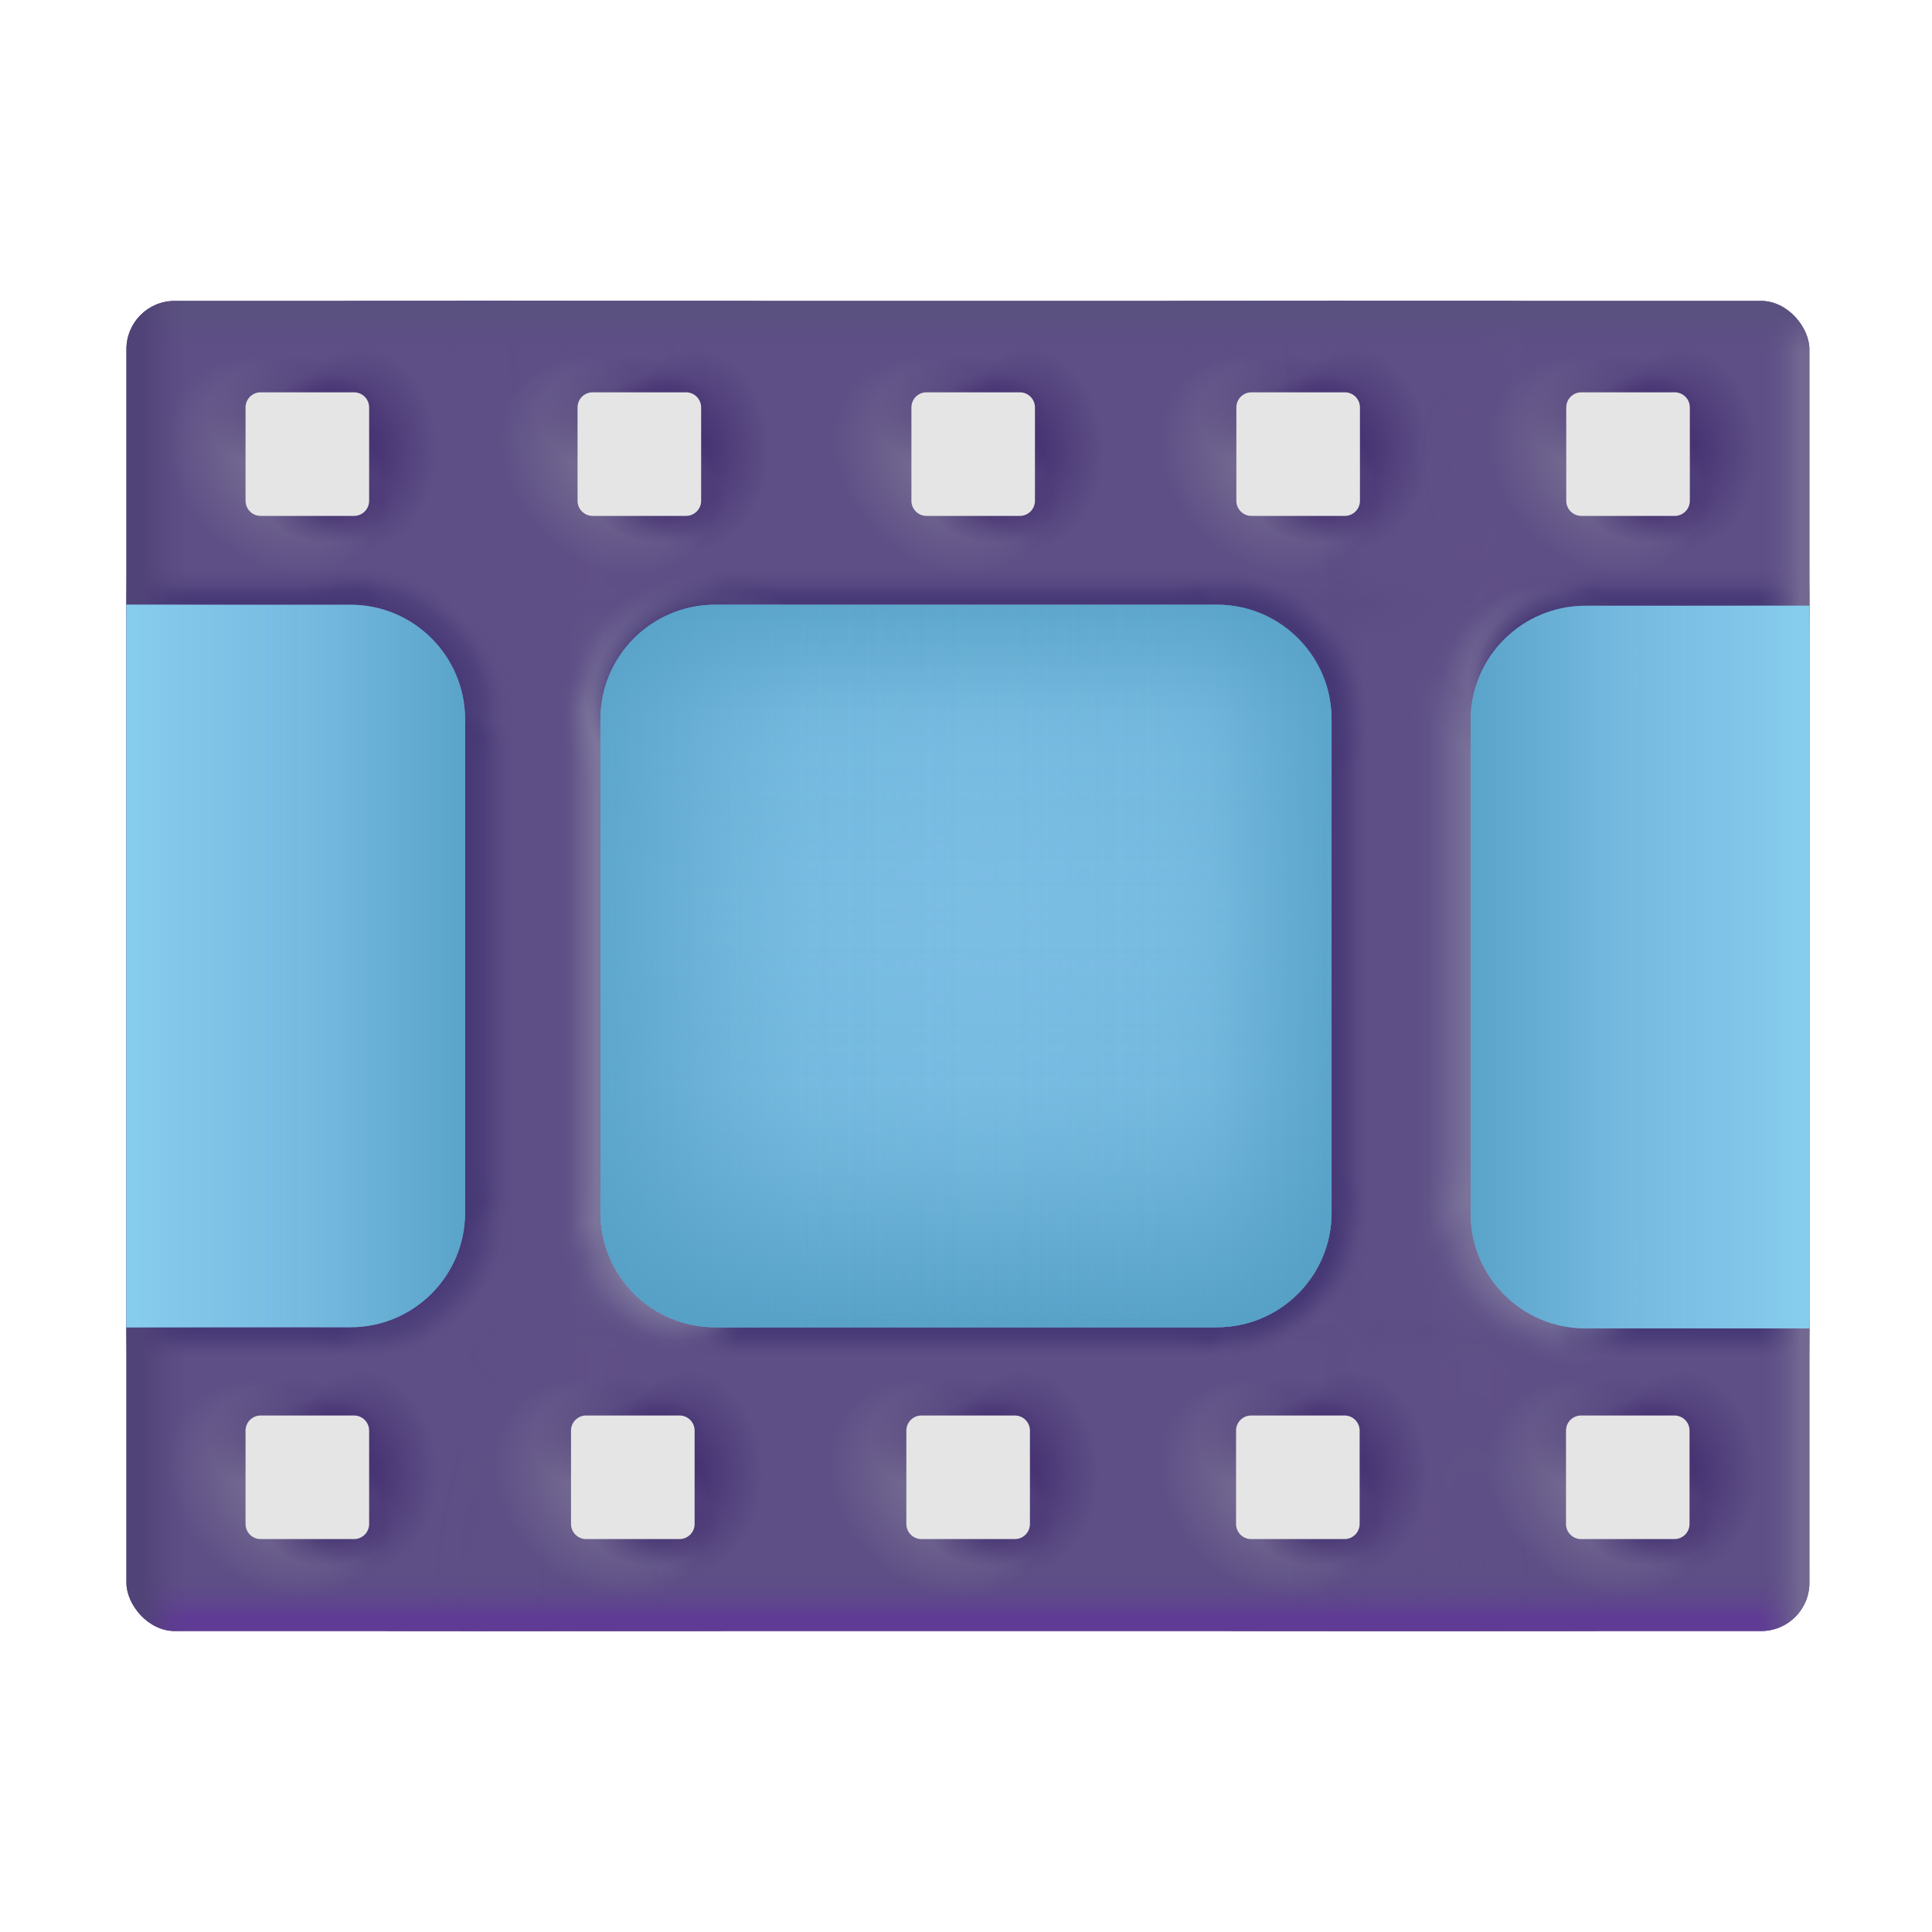 <svg width="32" height="32" viewBox="0 0 32 32" fill="none" xmlns="http://www.w3.org/2000/svg">
    <rect x="2.094" y="4.984" width="27.875" height="22.031" rx="0.8" fill="#5E4F86" />
    <rect x="2.094" y="4.984" width="27.875" height="22.031" rx="0.8"
        fill="url(#paint0_linear_18_20100)" />
    <rect x="2.094" y="4.984" width="27.875" height="22.031" rx="0.8"
        fill="url(#paint1_linear_18_20100)" />
    <rect x="2.094" y="4.984" width="27.875" height="22.031" rx="0.8"
        fill="url(#paint2_linear_18_20100)" />
    <rect x="2.094" y="4.984" width="27.875" height="22.031" rx="0.8"
        fill="url(#paint3_linear_18_20100)" />
    <rect x="2.094" y="4.984" width="27.875" height="22.031" rx="0.8"
        fill="url(#paint4_radial_18_20100)" />
    <rect x="2.094" y="4.984" width="27.875" height="22.031" rx="0.8"
        fill="url(#paint5_radial_18_20100)" />
    <rect x="2.094" y="4.984" width="27.875" height="22.031" rx="0.8"
        fill="url(#paint6_radial_18_20100)" />
    <rect x="2.094" y="4.984" width="27.875" height="22.031" rx="0.8"
        fill="url(#paint7_radial_18_20100)" />
    <rect x="2.094" y="4.984" width="27.875" height="22.031" rx="0.8"
        fill="url(#paint8_linear_18_20100)" />
    <rect x="2.094" y="4.984" width="27.875" height="22.031" rx="0.8"
        fill="url(#paint9_linear_18_20100)" />
    <rect x="2.094" y="4.984" width="27.875" height="22.031" rx="0.8"
        fill="url(#paint10_radial_18_20100)" />
    <rect x="2.094" y="4.984" width="27.875" height="22.031" rx="0.8"
        fill="url(#paint11_radial_18_20100)" />
    <rect x="2.094" y="4.984" width="27.875" height="22.031" rx="0.8"
        fill="url(#paint12_radial_18_20100)" />
    <rect x="2.094" y="4.984" width="27.875" height="22.031" rx="0.8"
        fill="url(#paint13_radial_18_20100)" />
    <rect x="2.094" y="4.984" width="27.875" height="22.031" rx="0.8"
        fill="url(#paint14_radial_18_20100)" />
    <rect x="2.094" y="4.984" width="27.875" height="22.031" rx="0.8"
        fill="url(#paint15_linear_18_20100)" />
    <rect x="2.094" y="4.984" width="27.875" height="22.031" rx="0.8"
        fill="url(#paint16_linear_18_20100)" />
    <rect x="2.094" y="4.984" width="27.875" height="22.031" rx="0.8"
        fill="url(#paint17_linear_18_20100)" />
    <rect x="2.094" y="4.984" width="27.875" height="22.031" rx="0.8"
        fill="url(#paint18_linear_18_20100)" />
    <rect x="2.094" y="4.984" width="27.875" height="22.031" rx="0.8"
        fill="url(#paint19_radial_18_20100)" />
    <rect x="2.094" y="4.984" width="27.875" height="22.031" rx="0.8"
        fill="url(#paint20_radial_18_20100)" />
    <rect x="2.094" y="4.984" width="27.875" height="22.031" rx="0.8"
        fill="url(#paint21_radial_18_20100)" />
    <rect x="2.094" y="4.984" width="27.875" height="22.031" rx="0.8"
        fill="url(#paint22_radial_18_20100)" />
    <rect x="2.094" y="4.984" width="27.875" height="22.031" rx="0.8"
        fill="url(#paint23_radial_18_20100)" />
    <rect x="2.094" y="4.984" width="27.875" height="22.031" rx="0.8"
        fill="url(#paint24_radial_18_20100)" />
    <rect x="2.094" y="4.984" width="27.875" height="22.031" rx="0.8"
        fill="url(#paint25_radial_18_20100)" />
    <rect x="2.094" y="4.984" width="27.875" height="22.031" rx="0.8"
        fill="url(#paint26_radial_18_20100)" />
    <rect x="2.094" y="4.984" width="27.875" height="22.031" rx="0.8"
        fill="url(#paint27_radial_18_20100)" />
    <rect x="2.094" y="4.984" width="27.875" height="22.031" rx="0.8"
        fill="url(#paint28_radial_18_20100)" />
    <path
        d="M9.945 11.916C9.945 10.866 10.796 10.016 11.845 10.016H20.155C21.204 10.016 22.055 10.866 22.055 11.916V20.084C22.055 21.134 21.204 21.984 20.155 21.984H11.845C10.796 21.984 9.945 21.134 9.945 20.084V11.916Z"
        fill="#7BBEE4" />
    <path
        d="M9.945 11.916C9.945 10.866 10.796 10.016 11.845 10.016H20.155C21.204 10.016 22.055 10.866 22.055 11.916V20.084C22.055 21.134 21.204 21.984 20.155 21.984H11.845C10.796 21.984 9.945 21.134 9.945 20.084V11.916Z"
        fill="url(#paint29_linear_18_20100)" />
    <path
        d="M9.945 11.916C9.945 10.866 10.796 10.016 11.845 10.016H20.155C21.204 10.016 22.055 10.866 22.055 11.916V20.084C22.055 21.134 21.204 21.984 20.155 21.984H11.845C10.796 21.984 9.945 21.134 9.945 20.084V11.916Z"
        fill="url(#paint30_linear_18_20100)" />
    <path
        d="M2.094 21.984V10.016H5.803C6.852 10.016 7.703 10.866 7.703 11.916V20.084C7.703 21.134 6.852 21.984 5.803 21.984H2.094Z"
        fill="#7BBEE4" />
    <path
        d="M2.094 21.984V10.016H5.803C6.852 10.016 7.703 10.866 7.703 11.916V20.084C7.703 21.134 6.852 21.984 5.803 21.984H2.094Z"
        fill="url(#paint31_linear_18_20100)" />
    <path
        d="M2.094 21.984V10.016H5.803C6.852 10.016 7.703 10.866 7.703 11.916V20.084C7.703 21.134 6.852 21.984 5.803 21.984H2.094Z"
        fill="url(#paint32_linear_18_20100)" />
    <path
        d="M29.969 10.033L29.969 22.002L26.259 22.002C25.21 22.002 24.359 21.151 24.359 20.102L24.359 11.933C24.359 10.883 25.21 10.033 26.259 10.033L29.969 10.033Z"
        fill="#7BBEE4" />
    <path
        d="M29.969 10.033L29.969 22.002L26.259 22.002C25.21 22.002 24.359 21.151 24.359 20.102L24.359 11.933C24.359 10.883 25.21 10.033 26.259 10.033L29.969 10.033Z"
        fill="url(#paint33_linear_18_20100)" />
    <path
        d="M29.969 10.033L29.969 22.002L26.259 22.002C25.21 22.002 24.359 21.151 24.359 20.102L24.359 11.933C24.359 10.883 25.21 10.033 26.259 10.033L29.969 10.033Z"
        fill="url(#paint34_linear_18_20100)" />
    <path fill-rule="evenodd" clip-rule="evenodd"
        d="M25.735 27.513C24.762 27.513 23.84 26.746 23.84 25.638L23.84 23.319C23.84 22.211 24.762 21.444 25.735 21.444L28.177 21.444C29.15 21.444 30.072 22.211 30.072 23.319L30.072 25.638C30.072 26.746 29.15 27.513 28.177 27.513L25.735 27.513ZM26.84 24.513L27.072 24.513L27.072 24.444L26.84 24.444L26.84 24.513Z"
        fill="url(#paint35_radial_18_20100)" />
    <path fill-rule="evenodd" clip-rule="evenodd"
        d="M25.735 27.513C24.762 27.513 23.84 26.746 23.84 25.638L23.84 23.319C23.84 22.211 24.762 21.444 25.735 21.444L28.177 21.444C29.15 21.444 30.072 22.211 30.072 23.319L30.072 25.638C30.072 26.746 29.15 27.513 28.177 27.513L25.735 27.513ZM26.84 24.513L27.072 24.513L27.072 24.444L26.84 24.444L26.84 24.513Z"
        fill="url(#paint36_radial_18_20100)" />
    <path fill-rule="evenodd" clip-rule="evenodd"
        d="M25.735 27.513C24.762 27.513 23.84 26.746 23.84 25.638L23.84 23.319C23.84 22.211 24.762 21.444 25.735 21.444L28.177 21.444C29.15 21.444 30.072 22.211 30.072 23.319L30.072 25.638C30.072 26.746 29.15 27.513 28.177 27.513L25.735 27.513ZM26.84 24.513L27.072 24.513L27.072 24.444L26.84 24.444L26.84 24.513Z"
        fill="url(#paint37_radial_18_20100)" />
    <path fill-rule="evenodd" clip-rule="evenodd"
        d="M25.735 27.513C24.762 27.513 23.84 26.746 23.84 25.638L23.84 23.319C23.84 22.211 24.762 21.444 25.735 21.444L28.177 21.444C29.15 21.444 30.072 22.211 30.072 23.319L30.072 25.638C30.072 26.746 29.15 27.513 28.177 27.513L25.735 27.513ZM26.84 24.513L27.072 24.513L27.072 24.444L26.84 24.444L26.84 24.513Z"
        fill="url(#paint38_radial_18_20100)" />
    <path fill-rule="evenodd" clip-rule="evenodd"
        d="M25.735 27.513C24.762 27.513 23.84 26.746 23.84 25.638L23.84 23.319C23.84 22.211 24.762 21.444 25.735 21.444L28.177 21.444C29.15 21.444 30.072 22.211 30.072 23.319L30.072 25.638C30.072 26.746 29.15 27.513 28.177 27.513L25.735 27.513ZM26.84 24.513L27.072 24.513L27.072 24.444L26.84 24.444L26.84 24.513Z"
        fill="url(#paint39_radial_18_20100)" />
    <path fill-rule="evenodd" clip-rule="evenodd"
        d="M20.271 27.513C19.298 27.513 18.376 26.746 18.376 25.638L18.376 23.319C18.376 22.211 19.298 21.444 20.271 21.444L22.713 21.444C23.686 21.444 24.608 22.211 24.608 23.319L24.608 25.638C24.608 26.746 23.686 27.513 22.713 27.513L20.271 27.513ZM21.376 24.513L21.608 24.513L21.608 24.444L21.376 24.444L21.376 24.513Z"
        fill="url(#paint40_radial_18_20100)" />
    <path fill-rule="evenodd" clip-rule="evenodd"
        d="M20.271 27.513C19.298 27.513 18.376 26.746 18.376 25.638L18.376 23.319C18.376 22.211 19.298 21.444 20.271 21.444L22.713 21.444C23.686 21.444 24.608 22.211 24.608 23.319L24.608 25.638C24.608 26.746 23.686 27.513 22.713 27.513L20.271 27.513ZM21.376 24.513L21.608 24.513L21.608 24.444L21.376 24.444L21.376 24.513Z"
        fill="url(#paint41_radial_18_20100)" />
    <path fill-rule="evenodd" clip-rule="evenodd"
        d="M20.271 27.513C19.298 27.513 18.376 26.746 18.376 25.638L18.376 23.319C18.376 22.211 19.298 21.444 20.271 21.444L22.713 21.444C23.686 21.444 24.608 22.211 24.608 23.319L24.608 25.638C24.608 26.746 23.686 27.513 22.713 27.513L20.271 27.513ZM21.376 24.513L21.608 24.513L21.608 24.444L21.376 24.444L21.376 24.513Z"
        fill="url(#paint42_radial_18_20100)" />
    <path fill-rule="evenodd" clip-rule="evenodd"
        d="M20.271 27.513C19.298 27.513 18.376 26.746 18.376 25.638L18.376 23.319C18.376 22.211 19.298 21.444 20.271 21.444L22.713 21.444C23.686 21.444 24.608 22.211 24.608 23.319L24.608 25.638C24.608 26.746 23.686 27.513 22.713 27.513L20.271 27.513ZM21.376 24.513L21.608 24.513L21.608 24.444L21.376 24.444L21.376 24.513Z"
        fill="url(#paint43_radial_18_20100)" />
    <path fill-rule="evenodd" clip-rule="evenodd"
        d="M20.271 27.513C19.298 27.513 18.376 26.746 18.376 25.638L18.376 23.319C18.376 22.211 19.298 21.444 20.271 21.444L22.713 21.444C23.686 21.444 24.608 22.211 24.608 23.319L24.608 25.638C24.608 26.746 23.686 27.513 22.713 27.513L20.271 27.513ZM21.376 24.513L21.608 24.513L21.608 24.444L21.376 24.444L21.376 24.513Z"
        fill="url(#paint44_radial_18_20100)" />
    <path fill-rule="evenodd" clip-rule="evenodd"
        d="M14.81 27.513C13.837 27.513 12.915 26.746 12.915 25.638L12.915 23.319C12.915 22.211 13.837 21.444 14.81 21.444L17.252 21.444C18.225 21.444 19.147 22.211 19.147 23.319L19.147 25.638C19.147 26.746 18.225 27.513 17.252 27.513L14.81 27.513ZM15.915 24.513L16.147 24.513L16.147 24.444L15.915 24.444L15.915 24.513Z"
        fill="url(#paint45_radial_18_20100)" />
    <path fill-rule="evenodd" clip-rule="evenodd"
        d="M14.81 27.513C13.837 27.513 12.915 26.746 12.915 25.638L12.915 23.319C12.915 22.211 13.837 21.444 14.81 21.444L17.252 21.444C18.225 21.444 19.147 22.211 19.147 23.319L19.147 25.638C19.147 26.746 18.225 27.513 17.252 27.513L14.81 27.513ZM15.915 24.513L16.147 24.513L16.147 24.444L15.915 24.444L15.915 24.513Z"
        fill="url(#paint46_radial_18_20100)" />
    <path fill-rule="evenodd" clip-rule="evenodd"
        d="M14.81 27.513C13.837 27.513 12.915 26.746 12.915 25.638L12.915 23.319C12.915 22.211 13.837 21.444 14.81 21.444L17.252 21.444C18.225 21.444 19.147 22.211 19.147 23.319L19.147 25.638C19.147 26.746 18.225 27.513 17.252 27.513L14.81 27.513ZM15.915 24.513L16.147 24.513L16.147 24.444L15.915 24.444L15.915 24.513Z"
        fill="url(#paint47_radial_18_20100)" />
    <path fill-rule="evenodd" clip-rule="evenodd"
        d="M14.81 27.513C13.837 27.513 12.915 26.746 12.915 25.638L12.915 23.319C12.915 22.211 13.837 21.444 14.81 21.444L17.252 21.444C18.225 21.444 19.147 22.211 19.147 23.319L19.147 25.638C19.147 26.746 18.225 27.513 17.252 27.513L14.81 27.513ZM15.915 24.513L16.147 24.513L16.147 24.444L15.915 24.444L15.915 24.513Z"
        fill="url(#paint48_radial_18_20100)" />
    <path fill-rule="evenodd" clip-rule="evenodd"
        d="M14.81 27.513C13.837 27.513 12.915 26.746 12.915 25.638L12.915 23.319C12.915 22.211 13.837 21.444 14.81 21.444L17.252 21.444C18.225 21.444 19.147 22.211 19.147 23.319L19.147 25.638C19.147 26.746 18.225 27.513 17.252 27.513L14.81 27.513ZM15.915 24.513L16.147 24.513L16.147 24.444L15.915 24.444L15.915 24.513Z"
        fill="url(#paint49_radial_18_20100)" />
    <path fill-rule="evenodd" clip-rule="evenodd"
        d="M9.256 27.513C8.283 27.513 7.361 26.746 7.361 25.638L7.361 23.319C7.361 22.211 8.283 21.444 9.256 21.444L11.698 21.444C12.671 21.444 13.593 22.211 13.593 23.319L13.593 25.638C13.593 26.746 12.671 27.513 11.698 27.513L9.256 27.513ZM10.361 24.513L10.593 24.513L10.593 24.444L10.361 24.444L10.361 24.513Z"
        fill="url(#paint50_radial_18_20100)" />
    <path fill-rule="evenodd" clip-rule="evenodd"
        d="M9.256 27.513C8.283 27.513 7.361 26.746 7.361 25.638L7.361 23.319C7.361 22.211 8.283 21.444 9.256 21.444L11.698 21.444C12.671 21.444 13.593 22.211 13.593 23.319L13.593 25.638C13.593 26.746 12.671 27.513 11.698 27.513L9.256 27.513ZM10.361 24.513L10.593 24.513L10.593 24.444L10.361 24.444L10.361 24.513Z"
        fill="url(#paint51_radial_18_20100)" />
    <path fill-rule="evenodd" clip-rule="evenodd"
        d="M9.256 27.513C8.283 27.513 7.361 26.746 7.361 25.638L7.361 23.319C7.361 22.211 8.283 21.444 9.256 21.444L11.698 21.444C12.671 21.444 13.593 22.211 13.593 23.319L13.593 25.638C13.593 26.746 12.671 27.513 11.698 27.513L9.256 27.513ZM10.361 24.513L10.593 24.513L10.593 24.444L10.361 24.444L10.361 24.513Z"
        fill="url(#paint52_radial_18_20100)" />
    <path fill-rule="evenodd" clip-rule="evenodd"
        d="M9.256 27.513C8.283 27.513 7.361 26.746 7.361 25.638L7.361 23.319C7.361 22.211 8.283 21.444 9.256 21.444L11.698 21.444C12.671 21.444 13.593 22.211 13.593 23.319L13.593 25.638C13.593 26.746 12.671 27.513 11.698 27.513L9.256 27.513ZM10.361 24.513L10.593 24.513L10.593 24.444L10.361 24.444L10.361 24.513Z"
        fill="url(#paint53_radial_18_20100)" />
    <path fill-rule="evenodd" clip-rule="evenodd"
        d="M9.256 27.513C8.283 27.513 7.361 26.746 7.361 25.638L7.361 23.319C7.361 22.211 8.283 21.444 9.256 21.444L11.698 21.444C12.671 21.444 13.593 22.211 13.593 23.319L13.593 25.638C13.593 26.746 12.671 27.513 11.698 27.513L9.256 27.513ZM10.361 24.513L10.593 24.513L10.593 24.444L10.361 24.444L10.361 24.513Z"
        fill="url(#paint54_radial_18_20100)" />
    <path fill-rule="evenodd" clip-rule="evenodd"
        d="M3.865 27.513C2.892 27.513 1.97 26.746 1.97 25.638L1.97 23.319C1.97 22.211 2.892 21.444 3.865 21.444L6.307 21.444C7.28 21.444 8.202 22.211 8.202 23.319L8.202 25.638C8.202 26.746 7.28 27.513 6.307 27.513L3.865 27.513ZM4.97 24.513L5.202 24.513L5.202 24.444L4.97 24.444L4.97 24.513Z"
        fill="url(#paint55_radial_18_20100)" />
    <path fill-rule="evenodd" clip-rule="evenodd"
        d="M3.865 27.513C2.892 27.513 1.97 26.746 1.97 25.638L1.97 23.319C1.97 22.211 2.892 21.444 3.865 21.444L6.307 21.444C7.28 21.444 8.202 22.211 8.202 23.319L8.202 25.638C8.202 26.746 7.28 27.513 6.307 27.513L3.865 27.513ZM4.97 24.513L5.202 24.513L5.202 24.444L4.97 24.444L4.97 24.513Z"
        fill="url(#paint56_radial_18_20100)" />
    <path fill-rule="evenodd" clip-rule="evenodd"
        d="M3.865 27.513C2.892 27.513 1.97 26.746 1.97 25.638L1.97 23.319C1.97 22.211 2.892 21.444 3.865 21.444L6.307 21.444C7.28 21.444 8.202 22.211 8.202 23.319L8.202 25.638C8.202 26.746 7.28 27.513 6.307 27.513L3.865 27.513ZM4.97 24.513L5.202 24.513L5.202 24.444L4.97 24.444L4.97 24.513Z"
        fill="url(#paint57_radial_18_20100)" />
    <path fill-rule="evenodd" clip-rule="evenodd"
        d="M3.865 27.513C2.892 27.513 1.97 26.746 1.97 25.638L1.97 23.319C1.97 22.211 2.892 21.444 3.865 21.444L6.307 21.444C7.28 21.444 8.202 22.211 8.202 23.319L8.202 25.638C8.202 26.746 7.28 27.513 6.307 27.513L3.865 27.513ZM4.97 24.513L5.202 24.513L5.202 24.444L4.97 24.444L4.97 24.513Z"
        fill="url(#paint58_radial_18_20100)" />
    <path fill-rule="evenodd" clip-rule="evenodd"
        d="M3.865 27.513C2.892 27.513 1.97 26.746 1.97 25.638L1.97 23.319C1.97 22.211 2.892 21.444 3.865 21.444L6.307 21.444C7.28 21.444 8.202 22.211 8.202 23.319L8.202 25.638C8.202 26.746 7.28 27.513 6.307 27.513L3.865 27.513ZM4.97 24.513L5.202 24.513L5.202 24.444L4.97 24.444L4.97 24.513Z"
        fill="url(#paint59_radial_18_20100)" />
    <path fill-rule="evenodd" clip-rule="evenodd"
        d="M3.865 10.566C2.892 10.566 1.97 9.798 1.97 8.691L1.97 6.371C1.97 5.264 2.892 4.497 3.865 4.497L6.307 4.497C7.28 4.497 8.202 5.264 8.202 6.371L8.202 8.691C8.202 9.798 7.28 10.566 6.307 10.566L3.865 10.566ZM4.97 7.566L5.202 7.566L5.202 7.497L4.97 7.497L4.97 7.566Z"
        fill="url(#paint60_radial_18_20100)" />
    <path fill-rule="evenodd" clip-rule="evenodd"
        d="M3.865 10.566C2.892 10.566 1.97 9.798 1.97 8.691L1.97 6.371C1.97 5.264 2.892 4.497 3.865 4.497L6.307 4.497C7.28 4.497 8.202 5.264 8.202 6.371L8.202 8.691C8.202 9.798 7.28 10.566 6.307 10.566L3.865 10.566ZM4.97 7.566L5.202 7.566L5.202 7.497L4.97 7.497L4.97 7.566Z"
        fill="url(#paint61_radial_18_20100)" />
    <path fill-rule="evenodd" clip-rule="evenodd"
        d="M3.865 10.566C2.892 10.566 1.97 9.798 1.97 8.691L1.97 6.371C1.97 5.264 2.892 4.497 3.865 4.497L6.307 4.497C7.28 4.497 8.202 5.264 8.202 6.371L8.202 8.691C8.202 9.798 7.28 10.566 6.307 10.566L3.865 10.566ZM4.97 7.566L5.202 7.566L5.202 7.497L4.97 7.497L4.97 7.566Z"
        fill="url(#paint62_radial_18_20100)" />
    <path fill-rule="evenodd" clip-rule="evenodd"
        d="M3.865 10.566C2.892 10.566 1.97 9.798 1.97 8.691L1.97 6.371C1.97 5.264 2.892 4.497 3.865 4.497L6.307 4.497C7.28 4.497 8.202 5.264 8.202 6.371L8.202 8.691C8.202 9.798 7.28 10.566 6.307 10.566L3.865 10.566ZM4.97 7.566L5.202 7.566L5.202 7.497L4.97 7.497L4.97 7.566Z"
        fill="url(#paint63_radial_18_20100)" />
    <path fill-rule="evenodd" clip-rule="evenodd"
        d="M3.865 10.566C2.892 10.566 1.97 9.798 1.97 8.691L1.97 6.371C1.97 5.264 2.892 4.497 3.865 4.497L6.307 4.497C7.28 4.497 8.202 5.264 8.202 6.371L8.202 8.691C8.202 9.798 7.28 10.566 6.307 10.566L3.865 10.566ZM4.97 7.566L5.202 7.566L5.202 7.497L4.97 7.497L4.97 7.566Z"
        fill="url(#paint64_radial_18_20100)" />
    <path fill-rule="evenodd" clip-rule="evenodd"
        d="M9.364 10.566C8.391 10.566 7.469 9.798 7.469 8.691L7.469 6.371C7.469 5.264 8.391 4.497 9.364 4.497L11.806 4.497C12.779 4.497 13.701 5.264 13.701 6.371L13.701 8.691C13.701 9.798 12.779 10.566 11.806 10.566L9.364 10.566ZM10.469 7.566L10.701 7.566L10.701 7.497L10.469 7.497L10.469 7.566Z"
        fill="url(#paint65_radial_18_20100)" />
    <path fill-rule="evenodd" clip-rule="evenodd"
        d="M9.364 10.566C8.391 10.566 7.469 9.798 7.469 8.691L7.469 6.371C7.469 5.264 8.391 4.497 9.364 4.497L11.806 4.497C12.779 4.497 13.701 5.264 13.701 6.371L13.701 8.691C13.701 9.798 12.779 10.566 11.806 10.566L9.364 10.566ZM10.469 7.566L10.701 7.566L10.701 7.497L10.469 7.497L10.469 7.566Z"
        fill="url(#paint66_radial_18_20100)" />
    <path fill-rule="evenodd" clip-rule="evenodd"
        d="M9.364 10.566C8.391 10.566 7.469 9.798 7.469 8.691L7.469 6.371C7.469 5.264 8.391 4.497 9.364 4.497L11.806 4.497C12.779 4.497 13.701 5.264 13.701 6.371L13.701 8.691C13.701 9.798 12.779 10.566 11.806 10.566L9.364 10.566ZM10.469 7.566L10.701 7.566L10.701 7.497L10.469 7.497L10.469 7.566Z"
        fill="url(#paint67_radial_18_20100)" />
    <path fill-rule="evenodd" clip-rule="evenodd"
        d="M9.364 10.566C8.391 10.566 7.469 9.798 7.469 8.691L7.469 6.371C7.469 5.264 8.391 4.497 9.364 4.497L11.806 4.497C12.779 4.497 13.701 5.264 13.701 6.371L13.701 8.691C13.701 9.798 12.779 10.566 11.806 10.566L9.364 10.566ZM10.469 7.566L10.701 7.566L10.701 7.497L10.469 7.497L10.469 7.566Z"
        fill="url(#paint68_radial_18_20100)" />
    <path fill-rule="evenodd" clip-rule="evenodd"
        d="M9.364 10.566C8.391 10.566 7.469 9.798 7.469 8.691L7.469 6.371C7.469 5.264 8.391 4.497 9.364 4.497L11.806 4.497C12.779 4.497 13.701 5.264 13.701 6.371L13.701 8.691C13.701 9.798 12.779 10.566 11.806 10.566L9.364 10.566ZM10.469 7.566L10.701 7.566L10.701 7.497L10.469 7.497L10.469 7.566Z"
        fill="url(#paint69_radial_18_20100)" />
    <path fill-rule="evenodd" clip-rule="evenodd"
        d="M14.893 10.566C13.92 10.566 12.998 9.798 12.998 8.691L12.998 6.371C12.998 5.264 13.92 4.497 14.893 4.497L17.335 4.497C18.308 4.497 19.23 5.264 19.23 6.371L19.23 8.691C19.23 9.798 18.308 10.566 17.335 10.566L14.893 10.566ZM15.998 7.566L16.23 7.566L16.23 7.497L15.998 7.497L15.998 7.566Z"
        fill="url(#paint70_radial_18_20100)" />
    <path fill-rule="evenodd" clip-rule="evenodd"
        d="M14.893 10.566C13.92 10.566 12.998 9.798 12.998 8.691L12.998 6.371C12.998 5.264 13.92 4.497 14.893 4.497L17.335 4.497C18.308 4.497 19.23 5.264 19.23 6.371L19.23 8.691C19.23 9.798 18.308 10.566 17.335 10.566L14.893 10.566ZM15.998 7.566L16.23 7.566L16.23 7.497L15.998 7.497L15.998 7.566Z"
        fill="url(#paint71_radial_18_20100)" />
    <path fill-rule="evenodd" clip-rule="evenodd"
        d="M14.893 10.566C13.92 10.566 12.998 9.798 12.998 8.691L12.998 6.371C12.998 5.264 13.92 4.497 14.893 4.497L17.335 4.497C18.308 4.497 19.23 5.264 19.23 6.371L19.23 8.691C19.23 9.798 18.308 10.566 17.335 10.566L14.893 10.566ZM15.998 7.566L16.23 7.566L16.23 7.497L15.998 7.497L15.998 7.566Z"
        fill="url(#paint72_radial_18_20100)" />
    <path fill-rule="evenodd" clip-rule="evenodd"
        d="M14.893 10.566C13.92 10.566 12.998 9.798 12.998 8.691L12.998 6.371C12.998 5.264 13.92 4.497 14.893 4.497L17.335 4.497C18.308 4.497 19.23 5.264 19.23 6.371L19.23 8.691C19.23 9.798 18.308 10.566 17.335 10.566L14.893 10.566ZM15.998 7.566L16.23 7.566L16.23 7.497L15.998 7.497L15.998 7.566Z"
        fill="url(#paint73_radial_18_20100)" />
    <path fill-rule="evenodd" clip-rule="evenodd"
        d="M14.893 10.566C13.92 10.566 12.998 9.798 12.998 8.691L12.998 6.371C12.998 5.264 13.92 4.497 14.893 4.497L17.335 4.497C18.308 4.497 19.23 5.264 19.23 6.371L19.23 8.691C19.23 9.798 18.308 10.566 17.335 10.566L14.893 10.566ZM15.998 7.566L16.23 7.566L16.23 7.497L15.998 7.497L15.998 7.566Z"
        fill="url(#paint74_radial_18_20100)" />
    <path fill-rule="evenodd" clip-rule="evenodd"
        d="M20.276 10.566C19.303 10.566 18.381 9.798 18.381 8.691L18.381 6.371C18.381 5.264 19.303 4.497 20.276 4.497L22.718 4.497C23.691 4.497 24.613 5.264 24.613 6.371L24.613 8.691C24.613 9.798 23.691 10.566 22.718 10.566L20.276 10.566ZM21.381 7.566L21.613 7.566L21.613 7.497L21.381 7.497L21.381 7.566Z"
        fill="url(#paint75_radial_18_20100)" />
    <path fill-rule="evenodd" clip-rule="evenodd"
        d="M20.276 10.566C19.303 10.566 18.381 9.798 18.381 8.691L18.381 6.371C18.381 5.264 19.303 4.497 20.276 4.497L22.718 4.497C23.691 4.497 24.613 5.264 24.613 6.371L24.613 8.691C24.613 9.798 23.691 10.566 22.718 10.566L20.276 10.566ZM21.381 7.566L21.613 7.566L21.613 7.497L21.381 7.497L21.381 7.566Z"
        fill="url(#paint76_radial_18_20100)" />
    <path fill-rule="evenodd" clip-rule="evenodd"
        d="M20.276 10.566C19.303 10.566 18.381 9.798 18.381 8.691L18.381 6.371C18.381 5.264 19.303 4.497 20.276 4.497L22.718 4.497C23.691 4.497 24.613 5.264 24.613 6.371L24.613 8.691C24.613 9.798 23.691 10.566 22.718 10.566L20.276 10.566ZM21.381 7.566L21.613 7.566L21.613 7.497L21.381 7.497L21.381 7.566Z"
        fill="url(#paint77_radial_18_20100)" />
    <path fill-rule="evenodd" clip-rule="evenodd"
        d="M20.276 10.566C19.303 10.566 18.381 9.798 18.381 8.691L18.381 6.371C18.381 5.264 19.303 4.497 20.276 4.497L22.718 4.497C23.691 4.497 24.613 5.264 24.613 6.371L24.613 8.691C24.613 9.798 23.691 10.566 22.718 10.566L20.276 10.566ZM21.381 7.566L21.613 7.566L21.613 7.497L21.381 7.497L21.381 7.566Z"
        fill="url(#paint78_radial_18_20100)" />
    <path fill-rule="evenodd" clip-rule="evenodd"
        d="M20.276 10.566C19.303 10.566 18.381 9.798 18.381 8.691L18.381 6.371C18.381 5.264 19.303 4.497 20.276 4.497L22.718 4.497C23.691 4.497 24.613 5.264 24.613 6.371L24.613 8.691C24.613 9.798 23.691 10.566 22.718 10.566L20.276 10.566ZM21.381 7.566L21.613 7.566L21.613 7.497L21.381 7.497L21.381 7.566Z"
        fill="url(#paint79_radial_18_20100)" />
    <path fill-rule="evenodd" clip-rule="evenodd"
        d="M25.74 10.566C24.767 10.566 23.845 9.798 23.845 8.691L23.845 6.371C23.845 5.264 24.767 4.497 25.74 4.497L28.182 4.497C29.155 4.497 30.077 5.264 30.077 6.371L30.077 8.691C30.077 9.798 29.155 10.566 28.182 10.566L25.74 10.566ZM26.845 7.566L27.077 7.566L27.077 7.497L26.845 7.497L26.845 7.566Z"
        fill="url(#paint80_radial_18_20100)" />
    <path fill-rule="evenodd" clip-rule="evenodd"
        d="M25.74 10.566C24.767 10.566 23.845 9.798 23.845 8.691L23.845 6.371C23.845 5.264 24.767 4.497 25.74 4.497L28.182 4.497C29.155 4.497 30.077 5.264 30.077 6.371L30.077 8.691C30.077 9.798 29.155 10.566 28.182 10.566L25.74 10.566ZM26.845 7.566L27.077 7.566L27.077 7.497L26.845 7.497L26.845 7.566Z"
        fill="url(#paint81_radial_18_20100)" />
    <path fill-rule="evenodd" clip-rule="evenodd"
        d="M25.74 10.566C24.767 10.566 23.845 9.798 23.845 8.691L23.845 6.371C23.845 5.264 24.767 4.497 25.74 4.497L28.182 4.497C29.155 4.497 30.077 5.264 30.077 6.371L30.077 8.691C30.077 9.798 29.155 10.566 28.182 10.566L25.74 10.566ZM26.845 7.566L27.077 7.566L27.077 7.497L26.845 7.497L26.845 7.566Z"
        fill="url(#paint82_radial_18_20100)" />
    <path fill-rule="evenodd" clip-rule="evenodd"
        d="M25.74 10.566C24.767 10.566 23.845 9.798 23.845 8.691L23.845 6.371C23.845 5.264 24.767 4.497 25.74 4.497L28.182 4.497C29.155 4.497 30.077 5.264 30.077 6.371L30.077 8.691C30.077 9.798 29.155 10.566 28.182 10.566L25.74 10.566ZM26.845 7.566L27.077 7.566L27.077 7.497L26.845 7.497L26.845 7.566Z"
        fill="url(#paint83_radial_18_20100)" />
    <path fill-rule="evenodd" clip-rule="evenodd"
        d="M25.74 10.566C24.767 10.566 23.845 9.798 23.845 8.691L23.845 6.371C23.845 5.264 24.767 4.497 25.74 4.497L28.182 4.497C29.155 4.497 30.077 5.264 30.077 6.371L30.077 8.691C30.077 9.798 29.155 10.566 28.182 10.566L25.74 10.566ZM26.845 7.566L27.077 7.566L27.077 7.497L26.845 7.497L26.845 7.566Z"
        fill="url(#paint84_radial_18_20100)" />
    <path fill-rule="evenodd" clip-rule="evenodd"
        d="M4.317 6.498C4.179 6.498 4.067 6.61 4.067 6.748V8.295C4.067 8.433 4.179 8.545 4.317 8.545H5.864C6.002 8.545 6.114 8.433 6.114 8.295V6.748C6.114 6.61 6.002 6.498 5.864 6.498H4.317ZM4.067 23.695C4.067 23.557 4.179 23.445 4.317 23.445H5.864C6.002 23.445 6.114 23.557 6.114 23.695V25.242C6.114 25.38 6.002 25.492 5.864 25.492H4.317C4.179 25.492 4.067 25.38 4.067 25.242V23.695ZM9.708 23.445C9.57 23.445 9.458 23.557 9.458 23.695V25.242C9.458 25.38 9.57 25.492 9.708 25.492H11.255C11.393 25.492 11.505 25.38 11.505 25.242V23.695C11.505 23.557 11.393 23.445 11.255 23.445H9.708ZM15.012 23.695C15.012 23.557 15.124 23.445 15.262 23.445H16.809C16.947 23.445 17.059 23.557 17.059 23.695V25.242C17.059 25.38 16.947 25.492 16.809 25.492H15.262C15.124 25.492 15.012 25.38 15.012 25.242V23.695ZM20.723 23.445C20.585 23.445 20.473 23.557 20.473 23.695V25.242C20.473 25.38 20.585 25.492 20.723 25.492H22.27C22.408 25.492 22.52 25.38 22.52 25.242V23.695C22.52 23.557 22.408 23.445 22.27 23.445H20.723ZM26.188 23.445C26.049 23.445 25.938 23.557 25.938 23.695V25.242C25.938 25.38 26.049 25.492 26.188 25.492H27.734C27.872 25.492 27.984 25.38 27.984 25.242V23.695C27.984 23.557 27.872 23.445 27.734 23.445H26.188ZM9.566 6.748C9.566 6.61 9.678 6.498 9.816 6.498H11.363C11.501 6.498 11.613 6.61 11.613 6.748V8.295C11.613 8.433 11.501 8.545 11.363 8.545H9.816C9.678 8.545 9.566 8.433 9.566 8.295V6.748ZM15.346 6.498C15.207 6.498 15.096 6.61 15.096 6.748V8.295C15.096 8.433 15.207 8.545 15.346 8.545H16.892C17.03 8.545 17.142 8.433 17.142 8.295V6.748C17.142 6.61 17.03 6.498 16.892 6.498H15.346ZM20.478 6.748C20.478 6.61 20.59 6.498 20.728 6.498H22.275C22.413 6.498 22.525 6.61 22.525 6.748V8.295C22.525 8.433 22.413 8.545 22.275 8.545H20.728C20.59 8.545 20.478 8.433 20.478 8.295V6.748ZM26.192 6.498C26.054 6.498 25.942 6.61 25.942 6.748V8.295C25.942 8.433 26.054 8.545 26.192 8.545H27.739C27.877 8.545 27.989 8.433 27.989 8.295V6.748C27.989 6.61 27.877 6.498 27.739 6.498H26.192Z"
        fill="#E5E5E5" />
    <defs>
        <linearGradient id="paint0_linear_18_20100" x1="29.503" y1="11.765" x2="29.503"
            y2="9.431" gradientUnits="userSpaceOnUse">
            <stop offset="0.557" stop-color="#463875" stop-opacity="0" />
            <stop offset="0.771" stop-color="#463875" />
            <stop offset="0.836" stop-color="#463875" stop-opacity="0.722" />
            <stop offset="0.9" stop-color="#463875" stop-opacity="0.259" />
            <stop offset="1" stop-color="#463875" stop-opacity="0" />
        </linearGradient>
        <linearGradient id="paint1_linear_18_20100" x1="4.609" y1="15.274" x2="8.493" y2="15.274"
            gradientUnits="userSpaceOnUse">
            <stop offset="0.766" stop-color="#463875" stop-opacity="0" />
            <stop offset="0.793" stop-color="#463875" />
            <stop offset="0.877" stop-color="#463875" stop-opacity="0.722" />
            <stop offset="0.94" stop-color="#463875" stop-opacity="0.259" />
            <stop offset="1" stop-color="#463875" stop-opacity="0" />
        </linearGradient>
        <linearGradient id="paint2_linear_18_20100" x1="19.733" y1="15.274" x2="22.628" y2="15.274"
            gradientUnits="userSpaceOnUse">
            <stop offset="0.766" stop-color="#463875" stop-opacity="0" />
            <stop offset="0.793" stop-color="#463875" />
            <stop offset="0.877" stop-color="#463875" stop-opacity="0.722" />
            <stop offset="0.951" stop-color="#463875" stop-opacity="0.259" />
            <stop offset="1" stop-color="#463875" stop-opacity="0" />
        </linearGradient>
        <linearGradient id="paint3_linear_18_20100" x1="29.503" y1="21.178" x2="29.503"
            y2="22.473" gradientUnits="userSpaceOnUse">
            <stop offset="0.487" stop-color="#463875" stop-opacity="0" />
            <stop offset="0.642" stop-color="#463875" />
            <stop offset="0.771" stop-color="#463875" stop-opacity="0.738" />
            <stop offset="0.884" stop-color="#463875" stop-opacity="0.29" />
            <stop offset="1" stop-color="#463875" stop-opacity="0" />
        </linearGradient>
        <radialGradient id="paint4_radial_18_20100" cx="0" cy="0" r="1"
            gradientUnits="userSpaceOnUse"
            gradientTransform="translate(7.868 26.369) rotate(-86.091) scale(6.58 1.467)">
            <stop stop-color="#5E4F86" />
            <stop offset="0.697" stop-color="#5E4F86" stop-opacity="0.973" />
            <stop offset="0.931" stop-color="#5E4F86" stop-opacity="0.756" />
            <stop offset="1" stop-color="#5E4F86" stop-opacity="0" />
        </radialGradient>
        <radialGradient id="paint5_radial_18_20100" cx="0" cy="0" r="1"
            gradientUnits="userSpaceOnUse"
            gradientTransform="translate(8.87 22.446) rotate(-0.196) scale(3.371 1.775)">
            <stop stop-color="#5E4F86" />
            <stop offset="0.499" stop-color="#5E4F86" stop-opacity="0.973" />
            <stop offset="0.848" stop-color="#5E4F86" stop-opacity="0.756" />
            <stop offset="1" stop-color="#5E4F86" stop-opacity="0" />
        </radialGradient>
        <radialGradient id="paint6_radial_18_20100" cx="0" cy="0" r="1"
            gradientUnits="userSpaceOnUse"
            gradientTransform="translate(8.175 7.407) rotate(81.814) scale(5.005 2.674)">
            <stop stop-color="#5E4F86" />
            <stop offset="0.627" stop-color="#5E4F86" />
            <stop offset="0.92" stop-color="#5E4F86" stop-opacity="0.756" />
            <stop offset="1" stop-color="#5E4F86" stop-opacity="0" />
        </radialGradient>
        <radialGradient id="paint7_radial_18_20100" cx="0" cy="0" r="1"
            gradientUnits="userSpaceOnUse"
            gradientTransform="translate(22.339 25.975) rotate(-97.932) scale(6.599 2.18)">
            <stop stop-color="#5E4F86" />
            <stop offset="0.66" stop-color="#5E4F86" stop-opacity="0.973" />
            <stop offset="0.92" stop-color="#5E4F86" stop-opacity="0.756" />
            <stop offset="1" stop-color="#5E4F86" stop-opacity="0" />
        </radialGradient>
        <linearGradient id="paint8_linear_18_20100" x1="10.901" y1="17.666" x2="9.266"
            y2="17.666" gradientUnits="userSpaceOnUse">
            <stop offset="0.316" stop-color="#7D769C" stop-opacity="0" />
            <stop offset="0.614" stop-color="#7D769C" />
            <stop offset="0.895" stop-color="#7D769C" stop-opacity="0.102" />
            <stop offset="1" stop-color="#7D769C" stop-opacity="0" />
        </linearGradient>
        <linearGradient id="paint9_linear_18_20100" x1="26.135" y1="17.666" x2="23.372"
            y2="17.666" gradientUnits="userSpaceOnUse">
            <stop offset="0.316" stop-color="#7D769C" stop-opacity="0" />
            <stop offset="0.614" stop-color="#7D769C" />
            <stop offset="0.895" stop-color="#7D769C" stop-opacity="0.102" />
            <stop offset="1" stop-color="#7D769C" stop-opacity="0" />
        </linearGradient>
        <radialGradient id="paint10_radial_18_20100" cx="0" cy="0" r="1"
            gradientUnits="userSpaceOnUse"
            gradientTransform="translate(24.392 26.556) rotate(-90) scale(6.64 2.193)">
            <stop stop-color="#5E4F86" />
            <stop offset="0.66" stop-color="#5E4F86" stop-opacity="0.973" />
            <stop offset="0.92" stop-color="#5E4F86" stop-opacity="0.756" />
            <stop offset="1" stop-color="#5E4F86" stop-opacity="0" />
        </radialGradient>
        <radialGradient id="paint11_radial_18_20100" cx="0" cy="0" r="1"
            gradientUnits="userSpaceOnUse"
            gradientTransform="translate(9.796 5.492) rotate(90) scale(6.279 2.944)">
            <stop stop-color="#5E4F86" />
            <stop offset="0.72" stop-color="#5E4F86" stop-opacity="0.973" />
            <stop offset="0.92" stop-color="#5E4F86" stop-opacity="0.756" />
            <stop offset="1" stop-color="#5E4F86" stop-opacity="0" />
        </radialGradient>
        <radialGradient id="paint12_radial_18_20100" cx="0" cy="0" r="1"
            gradientUnits="userSpaceOnUse"
            gradientTransform="translate(22.181 5.667) rotate(90) scale(6.749 2.993)">
            <stop stop-color="#5E4F86" />
            <stop offset="0.475" stop-color="#5E4F86" stop-opacity="0.973" />
            <stop offset="0.92" stop-color="#5E4F86" stop-opacity="0.756" />
            <stop offset="1" stop-color="#5E4F86" stop-opacity="0" />
        </radialGradient>
        <radialGradient id="paint13_radial_18_20100" cx="0" cy="0" r="1"
            gradientUnits="userSpaceOnUse"
            gradientTransform="translate(24.192 7.929) rotate(79.831) scale(4.756 2.017)">
            <stop stop-color="#5E4F86" />
            <stop offset="0.475" stop-color="#5E4F86" stop-opacity="0.973" />
            <stop offset="0.791" stop-color="#5E4F86" stop-opacity="0.756" />
            <stop offset="1" stop-color="#5E4F86" stop-opacity="0" />
        </radialGradient>
        <radialGradient id="paint14_radial_18_20100" cx="0" cy="0" r="1"
            gradientUnits="userSpaceOnUse"
            gradientTransform="translate(9.911 26.692) rotate(-90) scale(6.466 2.136)">
            <stop stop-color="#5E4F86" />
            <stop offset="0.72" stop-color="#5E4F86" stop-opacity="0.973" />
            <stop offset="0.92" stop-color="#5E4F86" stop-opacity="0.756" />
            <stop offset="1" stop-color="#5E4F86" stop-opacity="0" />
        </radialGradient>
        <linearGradient id="paint15_linear_18_20100" x1="16.031" y1="27.016" x2="16.031"
            y2="26.013" gradientUnits="userSpaceOnUse">
            <stop offset="0.228" stop-color="#603B95" />
            <stop offset="1" stop-color="#5B4D83" stop-opacity="0" />
        </linearGradient>
        <linearGradient id="paint16_linear_18_20100" x1="29.969" y1="25.343" x2="29.118"
            y2="25.343" gradientUnits="userSpaceOnUse">
            <stop offset="0.179" stop-color="#726892" />
            <stop offset="1" stop-color="#5B4D83" stop-opacity="0" />
        </linearGradient>
        <linearGradient id="paint17_linear_18_20100" x1="16.031" y1="5.095" x2="16.031"
            y2="5.826" gradientUnits="userSpaceOnUse">
            <stop offset="0.144" stop-color="#5B5180" />
            <stop offset="1" stop-color="#5B4D83" stop-opacity="0" />
        </linearGradient>
        <linearGradient id="paint18_linear_18_20100" x1="2.154" y1="16.104" x2="3.12"
            y2="16.104" gradientUnits="userSpaceOnUse">
            <stop offset="0.188" stop-color="#504377" />
            <stop offset="0.672" stop-color="#504377" stop-opacity="0.239" />
            <stop offset="1" stop-color="#504377" stop-opacity="0" />
        </linearGradient>
        <radialGradient id="paint19_radial_18_20100" cx="0" cy="0" r="1"
            gradientUnits="userSpaceOnUse"
            gradientTransform="translate(6.395 20.692) rotate(55.983) scale(1.657 2.042)">
            <stop offset="0.582" stop-color="#463875" />
            <stop offset="0.807" stop-color="#463875" stop-opacity="0.53" />
            <stop offset="0.94" stop-color="#463875" stop-opacity="0.131" />
            <stop offset="1" stop-color="#463875" stop-opacity="0" />
        </radialGradient>
        <radialGradient id="paint20_radial_18_20100" cx="0" cy="0" r="1"
            gradientUnits="userSpaceOnUse"
            gradientTransform="translate(6.502 11.197) rotate(-49.927) scale(1.515 2.082)">
            <stop offset="0.552" stop-color="#463875" />
            <stop offset="0.807" stop-color="#463875" stop-opacity="0.53" />
            <stop offset="0.914" stop-color="#463875" stop-opacity="0.16" />
            <stop offset="1" stop-color="#463875" stop-opacity="0" />
        </radialGradient>
        <radialGradient id="paint21_radial_18_20100" cx="0" cy="0" r="1"
            gradientUnits="userSpaceOnUse"
            gradientTransform="translate(20.629 20.544) rotate(50.528) scale(1.76 2.061)">
            <stop offset="0.756" stop-color="#463875" />
            <stop offset="0.864" stop-color="#463875" stop-opacity="0.53" />
            <stop offset="0.94" stop-color="#463875" stop-opacity="0.16" />
            <stop offset="1" stop-color="#463875" stop-opacity="0" />
        </radialGradient>
        <radialGradient id="paint22_radial_18_20100" cx="0" cy="0" r="1"
            gradientUnits="userSpaceOnUse"
            gradientTransform="translate(20.63 11.49) rotate(-43.204) scale(1.841 2.155)">
            <stop offset="0.745" stop-color="#463875" />
            <stop offset="0.859" stop-color="#463875" stop-opacity="0.53" />
            <stop offset="0.94" stop-color="#463875" stop-opacity="0.16" />
            <stop offset="1" stop-color="#463875" stop-opacity="0" />
        </radialGradient>
        <radialGradient id="paint23_radial_18_20100" cx="0" cy="0" r="1"
            gradientUnits="userSpaceOnUse"
            gradientTransform="translate(25.489 20.77) rotate(138.284) scale(1.518 2.132)">
            <stop offset="0.485" stop-color="#7D769C" />
            <stop offset="0.895" stop-color="#7D769C" stop-opacity="0.102" />
            <stop offset="1" stop-color="#7D769C" stop-opacity="0" />
        </radialGradient>
        <radialGradient id="paint24_radial_18_20100" cx="0" cy="0" r="1"
            gradientUnits="userSpaceOnUse"
            gradientTransform="translate(11.268 20.597) rotate(153.405) scale(1.818)">
            <stop offset="0.614" stop-color="#7D769C" />
            <stop offset="0.895" stop-color="#7D769C" stop-opacity="0.102" />
            <stop offset="1" stop-color="#7D769C" stop-opacity="0" />
        </radialGradient>
        <radialGradient id="paint25_radial_18_20100" cx="0" cy="0" r="1"
            gradientUnits="userSpaceOnUse"
            gradientTransform="translate(11.629 11.767) rotate(-131.221) scale(2.253 2.256)">
            <stop offset="0.763" stop-color="#7D769C" />
            <stop offset="0.885" stop-color="#7D769C" stop-opacity="0.287" />
            <stop offset="0.937" stop-color="#7D769C" stop-opacity="0.102" />
            <stop offset="1" stop-color="#7D769C" stop-opacity="0" />
        </radialGradient>
        <radialGradient id="paint26_radial_18_20100" cx="0" cy="0" r="1"
            gradientUnits="userSpaceOnUse"
            gradientTransform="translate(25.676 11.479) rotate(-131.009) scale(1.823 1.826)">
            <stop offset="0.524" stop-color="#7D769C" />
            <stop offset="0.834" stop-color="#7D769C" stop-opacity="0.287" />
            <stop offset="0.937" stop-color="#7D769C" stop-opacity="0.102" />
            <stop offset="1" stop-color="#7D769C" stop-opacity="0" />
        </radialGradient>
        <radialGradient id="paint27_radial_18_20100" cx="0" cy="0" r="1"
            gradientUnits="userSpaceOnUse"
            gradientTransform="translate(11.607 11.271) rotate(-121.466) scale(1.659 2.009)">
            <stop offset="0.67" stop-color="#463875" />
            <stop offset="0.832" stop-color="#463875" stop-opacity="0.53" />
            <stop offset="0.933" stop-color="#463875" stop-opacity="0.16" />
            <stop offset="1" stop-color="#463875" stop-opacity="0" />
        </radialGradient>
        <radialGradient id="paint28_radial_18_20100" cx="0" cy="0" r="1"
            gradientUnits="userSpaceOnUse"
            gradientTransform="translate(25.933 11.234) rotate(-116.862) scale(1.566 1.667)">
            <stop offset="0.704" stop-color="#463875" />
            <stop offset="0.842" stop-color="#463875" stop-opacity="0.53" />
            <stop offset="0.928" stop-color="#463875" stop-opacity="0.16" />
            <stop offset="1" stop-color="#463875" stop-opacity="0" />
        </radialGradient>
        <linearGradient id="paint29_linear_18_20100" x1="16.136" y1="9.068" x2="16.136"
            y2="22.605" gradientUnits="userSpaceOnUse">
            <stop stop-color="#529DC3" />
            <stop offset="0.2" stop-color="#529DC3" stop-opacity="0.157" />
            <stop offset="0.251" stop-color="#529DC3" stop-opacity="0.075" />
            <stop offset="0.451" stop-color="#529DC3" stop-opacity="0" />
            <stop offset="0.663" stop-color="#529DC3" stop-opacity="0.073" />
            <stop offset="0.759" stop-color="#529DC3" stop-opacity="0.275" />
            <stop offset="1" stop-color="#529DC3" />
        </linearGradient>
        <linearGradient id="paint30_linear_18_20100" x1="22.903" y1="15.372" x2="8.499"
            y2="15.372" gradientUnits="userSpaceOnUse">
            <stop stop-color="#529DC3" />
            <stop offset="0.2" stop-color="#529DC3" stop-opacity="0.157" />
            <stop offset="0.251" stop-color="#529DC3" stop-opacity="0.075" />
            <stop offset="0.451" stop-color="#529DC3" stop-opacity="0" />
            <stop offset="0.663" stop-color="#529DC3" stop-opacity="0.073" />
            <stop offset="0.759" stop-color="#529DC3" stop-opacity="0.275" />
            <stop offset="1" stop-color="#529DC3" />
        </linearGradient>
        <linearGradient id="paint31_linear_18_20100" x1="8.392" y1="15.372" x2="4.198"
            y2="15.372" gradientUnits="userSpaceOnUse">
            <stop stop-color="#529DC3" />
            <stop offset="0.76" stop-color="#529DC3" stop-opacity="0.139" />
            <stop offset="1" stop-color="#529DC3" stop-opacity="0" />
        </linearGradient>
        <linearGradient id="paint32_linear_18_20100" x1="1.776" y1="14.572" x2="4.829"
            y2="14.572" gradientUnits="userSpaceOnUse">
            <stop offset="0.096" stop-color="#87CDED" />
            <stop offset="0.762" stop-color="#87CDED" stop-opacity="0.117" />
            <stop offset="1" stop-color="#87CDED" stop-opacity="0" />
        </linearGradient>
        <linearGradient id="paint33_linear_18_20100" x1="23.671" y1="16.645" x2="27.865"
            y2="16.645" gradientUnits="userSpaceOnUse">
            <stop stop-color="#529DC3" />
            <stop offset="0.76" stop-color="#529DC3" stop-opacity="0.139" />
            <stop offset="1" stop-color="#529DC3" stop-opacity="0" />
        </linearGradient>
        <linearGradient id="paint34_linear_18_20100" x1="30.287" y1="17.445" x2="27.233"
            y2="17.445" gradientUnits="userSpaceOnUse">
            <stop offset="0.096" stop-color="#87CDED" />
            <stop offset="0.762" stop-color="#87CDED" stop-opacity="0.117" />
            <stop offset="1" stop-color="#87CDED" stop-opacity="0" />
        </linearGradient>
        <radialGradient id="paint35_radial_18_20100" cx="0" cy="0" r="1"
            gradientUnits="userSpaceOnUse"
            gradientTransform="translate(27.875 24.375) rotate(88.185) scale(1.89 1.401)">
            <stop stop-color="#422E6F" />
            <stop offset="0.885" stop-color="#422E6F" stop-opacity="0" />
        </radialGradient>
        <radialGradient id="paint36_radial_18_20100" cx="0" cy="0" r="1"
            gradientUnits="userSpaceOnUse"
            gradientTransform="translate(26.445 24.662) rotate(46.422) scale(2.282 1.784)">
            <stop stop-color="#7A7294" />
            <stop offset="0.885" stop-color="#7A7294" stop-opacity="0" />
        </radialGradient>
        <radialGradient id="paint37_radial_18_20100" cx="0" cy="0" r="1"
            gradientUnits="userSpaceOnUse"
            gradientTransform="translate(27.287 23.684) scale(0.95 0.621)">
            <stop stop-color="#422E6F" />
            <stop offset="0.885" stop-color="#422E6F" stop-opacity="0" />
        </radialGradient>
        <radialGradient id="paint38_radial_18_20100" cx="0" cy="0" r="1"
            gradientUnits="userSpaceOnUse"
            gradientTransform="translate(26.778 23.792) rotate(-4.229) scale(1.463 0.956)">
            <stop stop-color="#422E6F" stop-opacity="0.58" />
            <stop offset="1" stop-color="#422E6F" stop-opacity="0" />
        </radialGradient>
        <radialGradient id="paint39_radial_18_20100" cx="0" cy="0" r="1"
            gradientUnits="userSpaceOnUse"
            gradientTransform="translate(27.365 25.305) rotate(-4.635) scale(1.211 0.711)">
            <stop stop-color="#422E6F" />
            <stop offset="0.885" stop-color="#422E6F" stop-opacity="0" />
        </radialGradient>
        <radialGradient id="paint40_radial_18_20100" cx="0" cy="0" r="1"
            gradientUnits="userSpaceOnUse"
            gradientTransform="translate(22.41 24.375) rotate(88.185) scale(1.89 1.401)">
            <stop stop-color="#422E6F" />
            <stop offset="0.885" stop-color="#422E6F" stop-opacity="0" />
        </radialGradient>
        <radialGradient id="paint41_radial_18_20100" cx="0" cy="0" r="1"
            gradientUnits="userSpaceOnUse"
            gradientTransform="translate(20.981 24.662) rotate(46.422) scale(2.282 1.784)">
            <stop stop-color="#7A7294" />
            <stop offset="0.885" stop-color="#7A7294" stop-opacity="0" />
        </radialGradient>
        <radialGradient id="paint42_radial_18_20100" cx="0" cy="0" r="1"
            gradientUnits="userSpaceOnUse"
            gradientTransform="translate(21.823 23.684) scale(0.95 0.621)">
            <stop stop-color="#422E6F" />
            <stop offset="0.885" stop-color="#422E6F" stop-opacity="0" />
        </radialGradient>
        <radialGradient id="paint43_radial_18_20100" cx="0" cy="0" r="1"
            gradientUnits="userSpaceOnUse"
            gradientTransform="translate(21.314 23.792) rotate(-4.229) scale(1.463 0.956)">
            <stop stop-color="#422E6F" stop-opacity="0.58" />
            <stop offset="1" stop-color="#422E6F" stop-opacity="0" />
        </radialGradient>
        <radialGradient id="paint44_radial_18_20100" cx="0" cy="0" r="1"
            gradientUnits="userSpaceOnUse"
            gradientTransform="translate(21.901 25.305) rotate(-4.635) scale(1.211 0.711)">
            <stop stop-color="#422E6F" />
            <stop offset="0.885" stop-color="#422E6F" stop-opacity="0" />
        </radialGradient>
        <radialGradient id="paint45_radial_18_20100" cx="0" cy="0" r="1"
            gradientUnits="userSpaceOnUse"
            gradientTransform="translate(16.95 24.375) rotate(88.185) scale(1.89 1.401)">
            <stop stop-color="#422E6F" />
            <stop offset="0.885" stop-color="#422E6F" stop-opacity="0" />
        </radialGradient>
        <radialGradient id="paint46_radial_18_20100" cx="0" cy="0" r="1"
            gradientUnits="userSpaceOnUse"
            gradientTransform="translate(15.52 24.662) rotate(46.422) scale(2.282 1.784)">
            <stop stop-color="#7A7294" />
            <stop offset="0.885" stop-color="#7A7294" stop-opacity="0" />
        </radialGradient>
        <radialGradient id="paint47_radial_18_20100" cx="0" cy="0" r="1"
            gradientUnits="userSpaceOnUse"
            gradientTransform="translate(16.362 23.684) scale(0.95 0.621)">
            <stop stop-color="#422E6F" />
            <stop offset="0.885" stop-color="#422E6F" stop-opacity="0" />
        </radialGradient>
        <radialGradient id="paint48_radial_18_20100" cx="0" cy="0" r="1"
            gradientUnits="userSpaceOnUse"
            gradientTransform="translate(15.853 23.792) rotate(-4.229) scale(1.463 0.956)">
            <stop stop-color="#422E6F" stop-opacity="0.58" />
            <stop offset="1" stop-color="#422E6F" stop-opacity="0" />
        </radialGradient>
        <radialGradient id="paint49_radial_18_20100" cx="0" cy="0" r="1"
            gradientUnits="userSpaceOnUse"
            gradientTransform="translate(16.44 25.305) rotate(-4.635) scale(1.211 0.711)">
            <stop stop-color="#422E6F" />
            <stop offset="0.885" stop-color="#422E6F" stop-opacity="0" />
        </radialGradient>
        <radialGradient id="paint50_radial_18_20100" cx="0" cy="0" r="1"
            gradientUnits="userSpaceOnUse"
            gradientTransform="translate(11.395 24.375) rotate(88.185) scale(1.89 1.401)">
            <stop stop-color="#422E6F" />
            <stop offset="0.885" stop-color="#422E6F" stop-opacity="0" />
        </radialGradient>
        <radialGradient id="paint51_radial_18_20100" cx="0" cy="0" r="1"
            gradientUnits="userSpaceOnUse"
            gradientTransform="translate(9.965 24.662) rotate(46.422) scale(2.282 1.784)">
            <stop stop-color="#7A7294" />
            <stop offset="0.885" stop-color="#7A7294" stop-opacity="0" />
        </radialGradient>
        <radialGradient id="paint52_radial_18_20100" cx="0" cy="0" r="1"
            gradientUnits="userSpaceOnUse"
            gradientTransform="translate(10.808 23.684) scale(0.95 0.621)">
            <stop stop-color="#422E6F" />
            <stop offset="0.885" stop-color="#422E6F" stop-opacity="0" />
        </radialGradient>
        <radialGradient id="paint53_radial_18_20100" cx="0" cy="0" r="1"
            gradientUnits="userSpaceOnUse"
            gradientTransform="translate(10.299 23.792) rotate(-4.229) scale(1.463 0.956)">
            <stop stop-color="#422E6F" stop-opacity="0.58" />
            <stop offset="1" stop-color="#422E6F" stop-opacity="0" />
        </radialGradient>
        <radialGradient id="paint54_radial_18_20100" cx="0" cy="0" r="1"
            gradientUnits="userSpaceOnUse"
            gradientTransform="translate(10.886 25.305) rotate(-4.635) scale(1.211 0.711)">
            <stop stop-color="#422E6F" />
            <stop offset="0.885" stop-color="#422E6F" stop-opacity="0" />
        </radialGradient>
        <radialGradient id="paint55_radial_18_20100" cx="0" cy="0" r="1"
            gradientUnits="userSpaceOnUse"
            gradientTransform="translate(6.004 24.375) rotate(88.185) scale(1.89 1.401)">
            <stop stop-color="#422E6F" />
            <stop offset="0.885" stop-color="#422E6F" stop-opacity="0" />
        </radialGradient>
        <radialGradient id="paint56_radial_18_20100" cx="0" cy="0" r="1"
            gradientUnits="userSpaceOnUse"
            gradientTransform="translate(4.575 24.662) rotate(46.422) scale(2.282 1.784)">
            <stop stop-color="#7A7294" />
            <stop offset="0.885" stop-color="#7A7294" stop-opacity="0" />
        </radialGradient>
        <radialGradient id="paint57_radial_18_20100" cx="0" cy="0" r="1"
            gradientUnits="userSpaceOnUse"
            gradientTransform="translate(5.417 23.684) scale(0.95 0.621)">
            <stop stop-color="#422E6F" />
            <stop offset="0.885" stop-color="#422E6F" stop-opacity="0" />
        </radialGradient>
        <radialGradient id="paint58_radial_18_20100" cx="0" cy="0" r="1"
            gradientUnits="userSpaceOnUse"
            gradientTransform="translate(4.908 23.792) rotate(-4.229) scale(1.463 0.956)">
            <stop stop-color="#422E6F" stop-opacity="0.58" />
            <stop offset="1" stop-color="#422E6F" stop-opacity="0" />
        </radialGradient>
        <radialGradient id="paint59_radial_18_20100" cx="0" cy="0" r="1"
            gradientUnits="userSpaceOnUse"
            gradientTransform="translate(5.495 25.305) rotate(-4.635) scale(1.211 0.711)">
            <stop stop-color="#422E6F" />
            <stop offset="0.885" stop-color="#422E6F" stop-opacity="0" />
        </radialGradient>
        <radialGradient id="paint60_radial_18_20100" cx="0" cy="0" r="1"
            gradientUnits="userSpaceOnUse"
            gradientTransform="translate(6.004 7.428) rotate(88.185) scale(1.89 1.401)">
            <stop stop-color="#422E6F" />
            <stop offset="0.885" stop-color="#422E6F" stop-opacity="0" />
        </radialGradient>
        <radialGradient id="paint61_radial_18_20100" cx="0" cy="0" r="1"
            gradientUnits="userSpaceOnUse"
            gradientTransform="translate(4.575 7.715) rotate(46.422) scale(2.282 1.784)">
            <stop stop-color="#7A7294" />
            <stop offset="0.885" stop-color="#7A7294" stop-opacity="0" />
        </radialGradient>
        <radialGradient id="paint62_radial_18_20100" cx="0" cy="0" r="1"
            gradientUnits="userSpaceOnUse"
            gradientTransform="translate(5.417 6.737) scale(0.95 0.621)">
            <stop stop-color="#422E6F" />
            <stop offset="0.885" stop-color="#422E6F" stop-opacity="0" />
        </radialGradient>
        <radialGradient id="paint63_radial_18_20100" cx="0" cy="0" r="1"
            gradientUnits="userSpaceOnUse"
            gradientTransform="translate(4.908 6.845) rotate(-4.229) scale(1.463 0.956)">
            <stop stop-color="#422E6F" stop-opacity="0.58" />
            <stop offset="1" stop-color="#422E6F" stop-opacity="0" />
        </radialGradient>
        <radialGradient id="paint64_radial_18_20100" cx="0" cy="0" r="1"
            gradientUnits="userSpaceOnUse"
            gradientTransform="translate(5.495 8.358) rotate(-4.635) scale(1.211 0.711)">
            <stop stop-color="#422E6F" />
            <stop offset="0.885" stop-color="#422E6F" stop-opacity="0" />
        </radialGradient>
        <radialGradient id="paint65_radial_18_20100" cx="0" cy="0" r="1"
            gradientUnits="userSpaceOnUse"
            gradientTransform="translate(11.504 7.428) rotate(88.185) scale(1.89 1.401)">
            <stop stop-color="#422E6F" />
            <stop offset="0.885" stop-color="#422E6F" stop-opacity="0" />
        </radialGradient>
        <radialGradient id="paint66_radial_18_20100" cx="0" cy="0" r="1"
            gradientUnits="userSpaceOnUse"
            gradientTransform="translate(10.074 7.715) rotate(46.422) scale(2.282 1.784)">
            <stop stop-color="#7A7294" />
            <stop offset="0.885" stop-color="#7A7294" stop-opacity="0" />
        </radialGradient>
        <radialGradient id="paint67_radial_18_20100" cx="0" cy="0" r="1"
            gradientUnits="userSpaceOnUse"
            gradientTransform="translate(10.916 6.737) scale(0.95 0.621)">
            <stop stop-color="#422E6F" />
            <stop offset="0.885" stop-color="#422E6F" stop-opacity="0" />
        </radialGradient>
        <radialGradient id="paint68_radial_18_20100" cx="0" cy="0" r="1"
            gradientUnits="userSpaceOnUse"
            gradientTransform="translate(10.407 6.845) rotate(-4.229) scale(1.463 0.956)">
            <stop stop-color="#422E6F" stop-opacity="0.58" />
            <stop offset="1" stop-color="#422E6F" stop-opacity="0" />
        </radialGradient>
        <radialGradient id="paint69_radial_18_20100" cx="0" cy="0" r="1"
            gradientUnits="userSpaceOnUse"
            gradientTransform="translate(10.994 8.358) rotate(-4.635) scale(1.211 0.711)">
            <stop stop-color="#422E6F" />
            <stop offset="0.885" stop-color="#422E6F" stop-opacity="0" />
        </radialGradient>
        <radialGradient id="paint70_radial_18_20100" cx="0" cy="0" r="1"
            gradientUnits="userSpaceOnUse"
            gradientTransform="translate(17.033 7.428) rotate(88.185) scale(1.89 1.401)">
            <stop stop-color="#422E6F" />
            <stop offset="0.885" stop-color="#422E6F" stop-opacity="0" />
        </radialGradient>
        <radialGradient id="paint71_radial_18_20100" cx="0" cy="0" r="1"
            gradientUnits="userSpaceOnUse"
            gradientTransform="translate(15.603 7.715) rotate(46.422) scale(2.282 1.784)">
            <stop stop-color="#7A7294" />
            <stop offset="0.885" stop-color="#7A7294" stop-opacity="0" />
        </radialGradient>
        <radialGradient id="paint72_radial_18_20100" cx="0" cy="0" r="1"
            gradientUnits="userSpaceOnUse"
            gradientTransform="translate(16.445 6.737) scale(0.95 0.621)">
            <stop stop-color="#422E6F" />
            <stop offset="0.885" stop-color="#422E6F" stop-opacity="0" />
        </radialGradient>
        <radialGradient id="paint73_radial_18_20100" cx="0" cy="0" r="1"
            gradientUnits="userSpaceOnUse"
            gradientTransform="translate(15.936 6.845) rotate(-4.229) scale(1.463 0.956)">
            <stop stop-color="#422E6F" stop-opacity="0.58" />
            <stop offset="1" stop-color="#422E6F" stop-opacity="0" />
        </radialGradient>
        <radialGradient id="paint74_radial_18_20100" cx="0" cy="0" r="1"
            gradientUnits="userSpaceOnUse"
            gradientTransform="translate(16.523 8.358) rotate(-4.635) scale(1.211 0.711)">
            <stop stop-color="#422E6F" />
            <stop offset="0.885" stop-color="#422E6F" stop-opacity="0" />
        </radialGradient>
        <radialGradient id="paint75_radial_18_20100" cx="0" cy="0" r="1"
            gradientUnits="userSpaceOnUse"
            gradientTransform="translate(22.415 7.428) rotate(88.185) scale(1.89 1.401)">
            <stop stop-color="#422E6F" />
            <stop offset="0.885" stop-color="#422E6F" stop-opacity="0" />
        </radialGradient>
        <radialGradient id="paint76_radial_18_20100" cx="0" cy="0" r="1"
            gradientUnits="userSpaceOnUse"
            gradientTransform="translate(20.985 7.715) rotate(46.422) scale(2.282 1.784)">
            <stop stop-color="#7A7294" />
            <stop offset="0.885" stop-color="#7A7294" stop-opacity="0" />
        </radialGradient>
        <radialGradient id="paint77_radial_18_20100" cx="0" cy="0" r="1"
            gradientUnits="userSpaceOnUse"
            gradientTransform="translate(21.828 6.737) scale(0.95 0.621)">
            <stop stop-color="#422E6F" />
            <stop offset="0.885" stop-color="#422E6F" stop-opacity="0" />
        </radialGradient>
        <radialGradient id="paint78_radial_18_20100" cx="0" cy="0" r="1"
            gradientUnits="userSpaceOnUse"
            gradientTransform="translate(21.319 6.845) rotate(-4.229) scale(1.463 0.956)">
            <stop stop-color="#422E6F" stop-opacity="0.58" />
            <stop offset="1" stop-color="#422E6F" stop-opacity="0" />
        </radialGradient>
        <radialGradient id="paint79_radial_18_20100" cx="0" cy="0" r="1"
            gradientUnits="userSpaceOnUse"
            gradientTransform="translate(21.906 8.358) rotate(-4.635) scale(1.211 0.711)">
            <stop stop-color="#422E6F" />
            <stop offset="0.885" stop-color="#422E6F" stop-opacity="0" />
        </radialGradient>
        <radialGradient id="paint80_radial_18_20100" cx="0" cy="0" r="1"
            gradientUnits="userSpaceOnUse"
            gradientTransform="translate(27.879 7.428) rotate(88.185) scale(1.89 1.401)">
            <stop stop-color="#422E6F" />
            <stop offset="0.885" stop-color="#422E6F" stop-opacity="0" />
        </radialGradient>
        <radialGradient id="paint81_radial_18_20100" cx="0" cy="0" r="1"
            gradientUnits="userSpaceOnUse"
            gradientTransform="translate(26.45 7.715) rotate(46.422) scale(2.282 1.784)">
            <stop stop-color="#7A7294" />
            <stop offset="0.885" stop-color="#7A7294" stop-opacity="0" />
        </radialGradient>
        <radialGradient id="paint82_radial_18_20100" cx="0" cy="0" r="1"
            gradientUnits="userSpaceOnUse"
            gradientTransform="translate(27.292 6.737) scale(0.95 0.621)">
            <stop stop-color="#422E6F" />
            <stop offset="0.885" stop-color="#422E6F" stop-opacity="0" />
        </radialGradient>
        <radialGradient id="paint83_radial_18_20100" cx="0" cy="0" r="1"
            gradientUnits="userSpaceOnUse"
            gradientTransform="translate(26.783 6.845) rotate(-4.229) scale(1.463 0.956)">
            <stop stop-color="#422E6F" stop-opacity="0.58" />
            <stop offset="1" stop-color="#422E6F" stop-opacity="0" />
        </radialGradient>
        <radialGradient id="paint84_radial_18_20100" cx="0" cy="0" r="1"
            gradientUnits="userSpaceOnUse"
            gradientTransform="translate(27.37 8.358) rotate(-4.635) scale(1.211 0.711)">
            <stop stop-color="#422E6F" />
            <stop offset="0.885" stop-color="#422E6F" stop-opacity="0" />
        </radialGradient>
    </defs>
</svg>